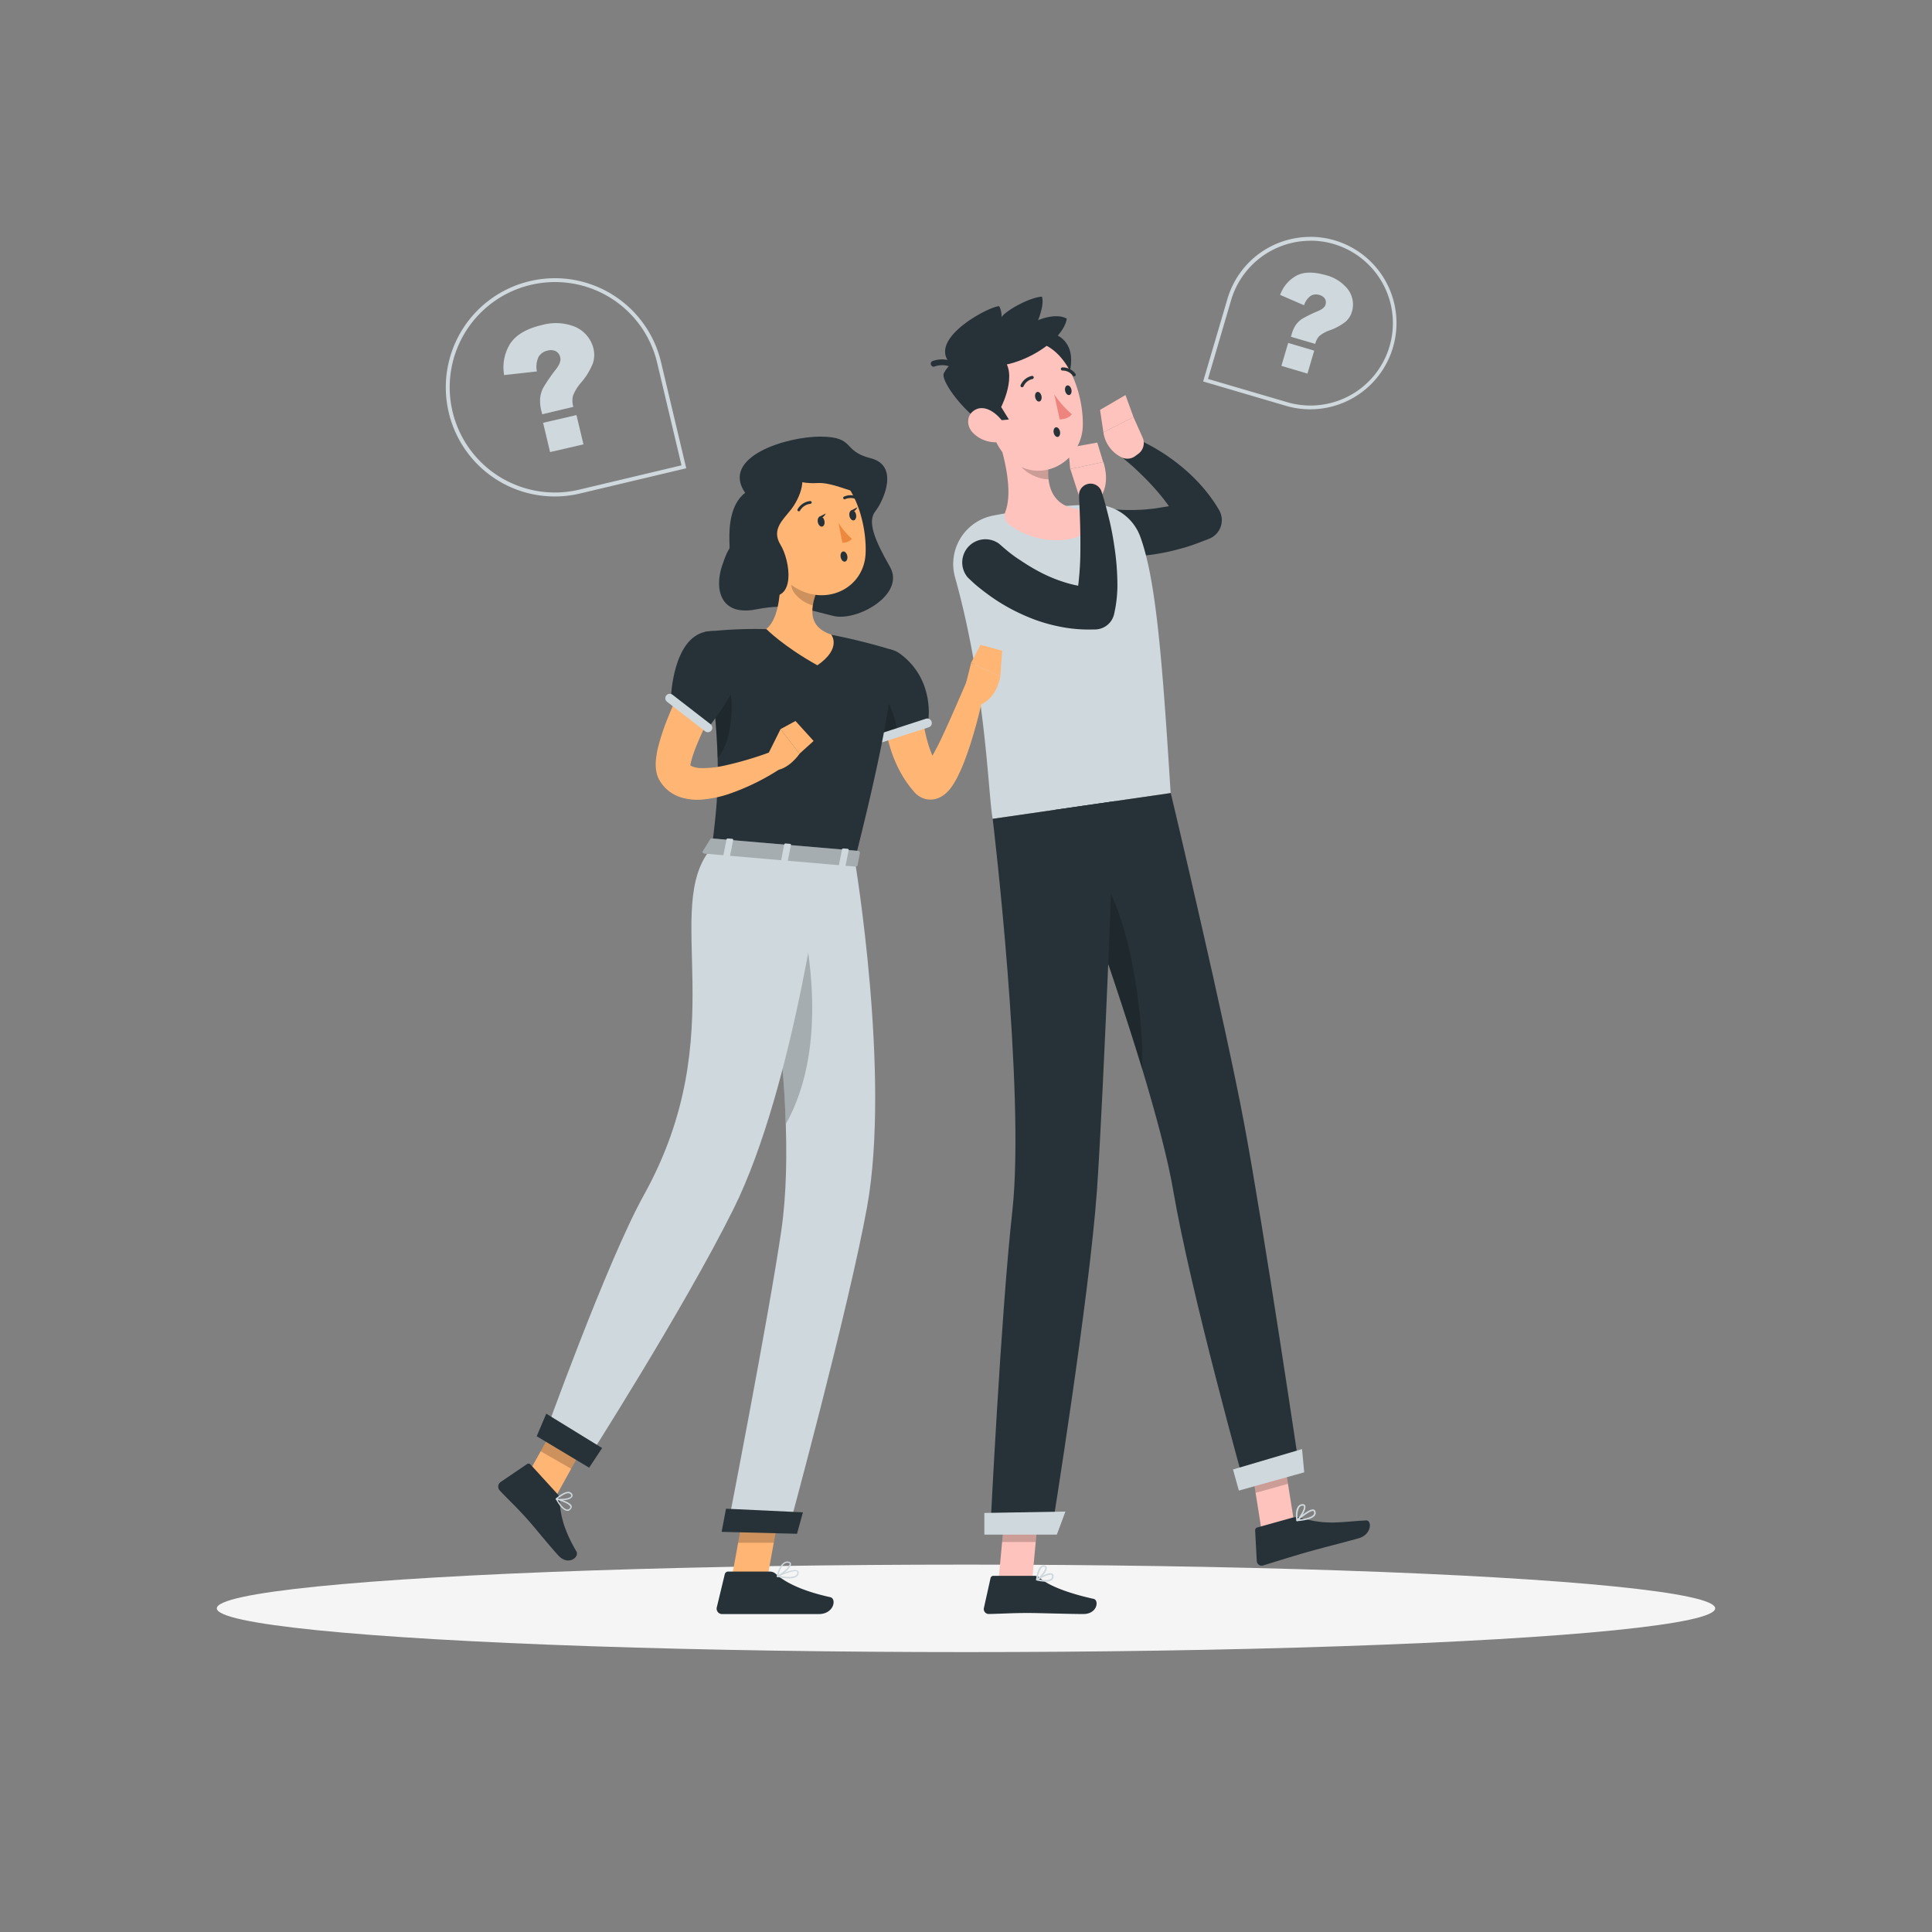 <svg xmlns="http://www.w3.org/2000/svg" viewBox="0 0 500 500"><rect x="0" y="0" width="500" height="500" fill="#808080" stroke="none"/><g id="freepik--Shadow--inject-131"><ellipse id="freepik--path--inject-131" cx="250" cy="416.24" rx="193.89" ry="11.32" style="fill:#f5f5f5"></ellipse></g><g id="freepik--character-2--inject-131"><polygon points="326.49 396.05 334.87 393.71 331.68 373.68 323.3 376.02 326.49 396.05" style="fill:#ffc3bd"></polygon><polygon points="258.44 408.83 267.14 408.83 269.01 388.68 260.31 388.68 258.44 408.83" style="fill:#ffc3bd"></polygon><path d="M267.69,407.82h-10.6a.75.75,0,0,0-.74.6l-1.72,7.73a1.28,1.28,0,0,0,1.27,1.55c3.41-.06,5.9-.26,10.2-.26,2.65,0,10.62.27,14.27.27s4.13-3.61,2.64-3.93c-6.71-1.47-11.76-3.49-13.9-5.42A2.13,2.13,0,0,0,267.69,407.82Z" style="fill:#263238"></path><path d="M334.54,392.75l-9.16,2.56a.75.75,0,0,0-.55.77l.42,7.91a1.27,1.27,0,0,0,1.63,1.15c3.28-1,8-2.5,12.15-3.66,4.85-1.35,6.92-1.8,12.61-3.38,3.44-1,3.43-4.71,1.9-4.62-7,.39-10.16,1.27-16.8-.64A4,4,0,0,0,334.54,392.75Z" style="fill:#263238"></path><path d="M285.15,131.36c-.1,0,.06,0,.12,0l.28.05.64.11c.44.07.91.16,1.38.21.95.12,1.94.19,2.94.23a56.15,56.15,0,0,0,6.07-.12c1-.12,2.06-.19,3.08-.37s2.06-.31,3.09-.51,2-.47,3.08-.68,2-.56,3.07-.83L306,137a36.78,36.78,0,0,0-2.88-5.12,49.82,49.82,0,0,0-3.75-4.87c-1.36-1.58-2.84-3.11-4.38-4.59-.77-.73-1.55-1.48-2.36-2.18s-1.68-1.42-2.41-2l-.19-.16a3,3,0,0,1,3-5,35.58,35.58,0,0,1,3.39,1.55c1.07.56,2.14,1.13,3.18,1.76a51.74,51.74,0,0,1,6,4.22,46.27,46.27,0,0,1,5.4,5.19A39.5,39.5,0,0,1,315.5,132a5.18,5.18,0,0,1-1.88,7.09,4.43,4.43,0,0,1-.73.35l-.32.13c-1.18.44-2.35.92-3.54,1.34s-2.4.81-3.64,1.12a55.22,55.22,0,0,1-7.53,1.55,50.59,50.59,0,0,1-7.81.39c-1.32-.05-2.65-.16-4-.33-.68-.09-1.36-.19-2.06-.33l-1.06-.23-.57-.14-.72-.21a6,6,0,1,1,3.51-11.39Z" style="fill:#263238"></path><polygon points="331.68 373.68 333.32 384.01 324.94 386.35 323.29 376.02 331.68 373.68" style="opacity:0.2"></polygon><polygon points="260.31 388.69 269.01 388.69 268.04 399.07 259.34 399.07 260.31 388.69" style="opacity:0.2"></polygon><path d="M295.12,138.94c3.93,10.91,5.57,29.8,7.84,66.3l-46.06,6.67c-1.17-6.16-1.74-33.92-9.72-62.45a12.76,12.76,0,0,1,9.7-16,160.84,160.84,0,0,1,25.93-2.88A12.69,12.69,0,0,1,295.12,138.94Z" style="fill:#CFD8DC"></path><path d="M295.71,113.24l-2.37-5.3-7.78,3.94a8.52,8.52,0,0,0,4.93,6.58,3.4,3.4,0,0,0,3.31-.43l.79-.58A3.47,3.47,0,0,0,295.71,113.24Z" style="fill:#ffc3bd"></path><polygon points="291.27 102.24 284.69 106.08 285.56 111.88 293.35 107.94 291.27 102.24" style="fill:#ffc3bd"></polygon><path d="M257.88,112c1.89,5.4,4.37,14.88,2.33,20.36a3,3,0,0,0,1.17,3.56,20.56,20.56,0,0,0,14.23,3.77c6.47-.7,6.42-4.22,4.77-6.73a2.91,2.91,0,0,0-1.94-1.27c-6.36-1.08-7.55-6.35-7.06-11.17Z" style="fill:#ffc3bd"></path><path d="M263.38,115.5l8,5a21,21,0,0,0,0,3.55c-2.74,0-6.52-1.76-8-4.55C262.44,117.8,262.72,115.81,263.38,115.5Z" style="opacity:0.2"></path><path d="M271,103.55c-6.14-3.66-9.51-11.23-9-12.91S272.16,86,273.48,86.7c6.59,3.32,2.45,12.43,2.45,12.43l2.29,3Z" style="fill:#263238"></path><path d="M254.2,103.25c2.33,8.32,3.28,13.3,8.47,16.7,7.8,5.13,17.37-1,17.56-9.82.17-8-3.68-20.22-12.65-21.79A11.77,11.77,0,0,0,254.2,103.25Z" style="fill:#ffc3bd"></path><path d="M253.74,109.2c-5.75-4.24-10.24-11-9.49-12.57,2-4.16,9.1-7.21,13.63-5,6.65,3.19,1.22,13.7,1.22,13.7l2,3.24Z" style="fill:#263238"></path><path d="M255.85,94.68c7.89.68,19.31-6.27,20.23-12.21-2.85-1.63-7.43.4-7.43.4s1.69-4,1-6.09c-3.12.13-9.55,3.7-10.46,5.33a5.41,5.41,0,0,0-.6-2.87c-2.68,0-20.71,9.49-11.31,16C254.53,96.53,255.85,94.68,255.85,94.68Z" style="fill:#263238"></path><path d="M251.78,112a8.25,8.25,0,0,0,5.76,2.46c2.88,0,3.56-2.75,2.12-5.07-1.29-2.08-4.35-4.6-6.93-3.5S249.93,110.07,251.78,112Z" style="fill:#ffc3bd"></path><path d="M336.4,380.89l-14.19,3.95s-14-50-18.58-76.73c-1.38-8.13-4.39-19.37-8-31.37C291,261.62,285.48,245.32,281,232.56c-4.74-13.44-8.3-22.93-8.3-22.93L303,205.25s14.14,59.51,19,85.61C327.09,318,336.4,380.89,336.4,380.89Z" style="fill:#263238"></path><path d="M295.61,276.74C291,261.62,285.48,245.32,281,232.56l2.66-7C291.85,233.93,296,261.55,295.61,276.74Z" style="opacity:0.2"></path><path d="M288.51,207.34s-2.84,75.42-4.63,100.85c-2,27.84-11.65,87.74-11.65,87.74H256.3s2.7-55.44,5.69-82.49c3.41-30.82-5.08-101.52-5.08-101.52Z" style="fill:#263238"></path><polygon points="273.51 397.16 254.75 397.16 254.75 391.55 275.73 391.19 273.51 397.16" style="fill:#CFD8DC"></polygon><polygon points="337.53 381.04 320.62 385.76 319.1 380.3 336.97 375.02 337.53 381.04" style="fill:#CFD8DC"></polygon><path d="M267.91,102.84c.15.69.63,1.17,1.08,1.07s.69-.73.54-1.42-.63-1.16-1.08-1.06S267.76,102.16,267.91,102.84Z" style="fill:#263238"></path><path d="M272.7,112c.14.69.63,1.17,1.08,1.07s.69-.73.54-1.42-.63-1.16-1.08-1.06S272.55,111.35,272.7,112Z" style="fill:#263238"></path><path d="M275.66,101.17c.15.68.63,1.16,1.08,1.06s.69-.73.54-1.41-.63-1.17-1.08-1.07S275.51,100.48,275.66,101.17Z" style="fill:#263238"></path><path d="M272.84,102.05a25,25,0,0,0,4.55,5.15c-1,1.4-3.15,1.33-3.15,1.33Z" style="fill:#ed847e"></path><path d="M264.55,100.2a.52.52,0,0,1-.21,0,.43.43,0,0,1-.2-.55,4.14,4.14,0,0,1,2.92-2.37.41.41,0,0,1,.12.82h0a3.27,3.27,0,0,0-2.29,1.9A.41.41,0,0,1,264.55,100.2Z" style="fill:#263238"></path><path d="M278,97.39a.4.4,0,0,1-.36-.16A3.28,3.28,0,0,0,275,95.9a.41.41,0,0,1-.07-.82,4.11,4.11,0,0,1,3.39,1.65.4.4,0,0,1-.07.57A.39.39,0,0,1,278,97.39Z" style="fill:#263238"></path><path d="M247.86,95.63a.74.74,0,0,1-.69-.06,5.77,5.77,0,0,0-5.21-.75.72.72,0,0,1-1-.38.73.73,0,0,1,.38-1,7.26,7.26,0,0,1,6.59.87.72.72,0,0,1,.2,1A.7.7,0,0,1,247.86,95.63Z" style="fill:#263238"></path><path d="M270.57,409.34a10,10,0,0,1-2.27-.31.2.2,0,0,1-.16-.17.2.2,0,0,1,.09-.2c.32-.2,3.13-1.93,4.09-1.43a.64.64,0,0,1,.35.58,1.24,1.24,0,0,1-.42,1.09A2.67,2.67,0,0,1,270.57,409.34Zm-1.68-.6c1.48.3,2.62.24,3.09-.16a.83.83,0,0,0,.28-.74c0-.16-.07-.22-.13-.25C271.63,407.34,270,408.08,268.89,408.74Z" style="fill:#CFD8DC"></path><path d="M268.34,409a.25.25,0,0,1-.11,0,.2.2,0,0,1-.09-.19c0-.1.21-2.61,1.23-3.44a1.12,1.12,0,0,1,.87-.26h0a.66.66,0,0,1,.66.54c.18,1-1.56,2.87-2.46,3.36A.17.17,0,0,1,268.34,409Zm1.76-3.53a.71.71,0,0,0-.47.18,4.93,4.93,0,0,0-1,2.73c.89-.68,2-2.12,1.89-2.7,0-.05,0-.17-.3-.21h-.09Z" style="fill:#CFD8DC"></path><path d="M335.68,393.68a.19.19,0,0,1-.17-.12.2.2,0,0,1,.05-.24c.32-.3,3.21-2.95,4.39-2.66a.62.62,0,0,1,.47.43h0a1.15,1.15,0,0,1-.1,1.07c-.69,1.07-3.18,1.41-4.61,1.52Zm4.09-2.64c-.69,0-2.32,1.17-3.48,2.17,1.94-.21,3.3-.67,3.69-1.27a.8.8,0,0,0,.06-.71.24.24,0,0,0-.19-.17Z" style="fill:#CFD8DC"></path><path d="M335.68,393.68h-.05a.25.25,0,0,1-.14-.16c0-.1-.42-2.42.4-3.59a1.49,1.49,0,0,1,1-.65h0c.56-.09.79.14.89.35.42.91-1.08,3.28-2,4A.21.21,0,0,1,335.68,393.68Zm1.5-4a.9.9,0,0,0-.21,0h0a1.08,1.08,0,0,0-.74.48,4.79,4.79,0,0,0-.38,2.89c.85-.91,1.82-2.71,1.57-3.26A.25.25,0,0,0,337.18,389.66Zm-.25-.18h0Z" style="fill:#CFD8DC"></path><path d="M279.71,129.76,277,121.38l8.54-1.81s1.86,4.9-.51,8.76Z" style="fill:#ffc3bd"></path><polygon points="276.47 115.89 283.97 114.54 285.5 119.57 276.96 121.38 276.47 115.89" style="fill:#ffc3bd"></polygon><path d="M258.89,141l.51.45.63.54c.44.37.88.74,1.34,1.1.91.71,1.86,1.4,2.84,2a49.08,49.08,0,0,0,6,3.5,39,39,0,0,0,6.36,2.42,32,32,0,0,0,6.56,1.1L278,156a27.44,27.44,0,0,0,1.22-6.14c.23-2.27.36-4.65.38-7.06s0-4.85-.07-7.31-.18-5-.29-7.37V128A3,3,0,0,1,285,127c.85,2.53,1.47,5,2.09,7.54s1.06,5.1,1.43,7.72a67.43,67.43,0,0,1,.65,8,34.05,34.05,0,0,1-.87,8.79,5.1,5.1,0,0,1-4.78,3.85h-.38a38,38,0,0,1-9.18-.79,42.44,42.44,0,0,1-8.64-2.75,49.12,49.12,0,0,1-7.82-4.25c-1.23-.83-2.42-1.7-3.59-2.62-.58-.46-1.16-.93-1.73-1.43l-.85-.78c-.3-.29-.53-.5-.94-.91a6,6,0,0,1,8.18-8.65Z" style="fill:#263238"></path></g><g id="freepik--character-1--inject-131"><path d="M192.84,127.54c-3.89,3-4.16,8.94-4.07,12.47s.28,0-1.85,6.25-.47,13.26,8.73,11.45,13.94.27,20.1,1.71,18.64-5.6,14.57-12.73-5.87-11.74-3.79-14.36,6.32-11.84-1.18-13.73-3.92-5.51-12.84-5.6S186.42,118.24,192.84,127.54Z" style="fill:#263238"></path><path d="M238.52,180.64v.58l0,.71c0,.47,0,1,.07,1.44.06,1,.17,1.95.3,2.91a38.73,38.73,0,0,0,1.15,5.65,26.42,26.42,0,0,0,2,5.15c.21.39.42.79.66,1.16.11.19.22.39.35.57l.19.27.09.14s.11.16,0,0a3.37,3.37,0,0,0-1.87-1,3.27,3.27,0,0,0-1.34,0,2.69,2.69,0,0,0-.73.27c-.3.18-.31.24-.29.23l.2-.18a12.57,12.57,0,0,0,1.45-2c.5-.82,1-1.73,1.47-2.64,1-1.84,1.87-3.79,2.77-5.74,1.78-3.92,3.53-8,5.25-11.95l4.68,1.39a125.45,125.45,0,0,1-3.19,13.09c-.64,2.17-1.38,4.32-2.21,6.5-.42,1.09-.89,2.17-1.43,3.29a20.81,20.81,0,0,1-2.09,3.54,8.78,8.78,0,0,1-.91,1,7,7,0,0,1-1.61,1.21,6.11,6.11,0,0,1-1.49.57,6.45,6.45,0,0,1-1,.13,6.25,6.25,0,0,1-1.14-.08,5.63,5.63,0,0,1-3.24-1.88l-.73-.87c-.22-.25-.41-.51-.61-.78-.41-.52-.77-1.06-1.13-1.6a32.92,32.92,0,0,1-3.33-6.9,40.24,40.24,0,0,1-1.77-7.22c-.18-1.22-.3-2.44-.38-3.66,0-.62-.07-1.23-.08-1.86v-.95l0-1.06Z" style="fill:#ffb573"></path><path d="M233.23,169.41c8.78,6.73,7,17.18,7,17.18l-12.49,5.22s-6.64-12-4.68-16.65C225.12,170.29,228.28,165.62,233.23,169.41Z" style="fill:#263238"></path><path d="M232.35,189.9l-4.6,1.92s-4.23-7.68-4.94-13.13c1-1.28,2.93-1.94,5.16,0C229.67,180.34,231.66,185.24,232.35,189.9Z" style="opacity:0.2"></path><path d="M241.1,186.78h0a1.16,1.16,0,0,1-.75,1.45l-11.86,3.83a1.17,1.17,0,0,1-1.46-.75h0a1.16,1.16,0,0,1,.75-1.45L239.64,186A1.17,1.17,0,0,1,241.1,186.78Z" style="fill:#CFD8DC"></path><path d="M249.57,178.56l1.75-7,7.55,3.54s-.88,6.2-6,7.57Z" style="fill:#ffb573"></path><polygon points="253.76 166.88 259.36 168.41 258.87 175.08 251.32 171.54 253.76 166.88" style="fill:#ffb573"></polygon><polygon points="189.34 408.59 198.4 409.45 202.22 388.42 193.16 387.55 189.34 408.59" style="fill:#ffb573"></polygon><polygon points="134.93 384.61 142.83 389.14 153.13 370.5 145.24 365.97 134.93 384.61" style="fill:#ffb573"></polygon><path d="M144.27,386.65l-6.93-7.59a.71.71,0,0,0-1-.12l-6.8,4.62a1.47,1.47,0,0,0-.21,2.18c2.46,2.6,3.78,3.74,6.83,7.08,1.87,2.05,5.72,6.87,8.31,9.71s5.53.43,4.71-1c-3.7-6.33-4.21-10.23-4.34-13.38A2.36,2.36,0,0,0,144.27,386.65Z" style="fill:#263238"></path><path d="M199.27,406.72H188.42a.88.88,0,0,0-.84.66L185.5,416a1.4,1.4,0,0,0,1.38,1.72c3.82,0,5.64,0,10.41,0h14.59c4,0,4.67-4,3-4.37-7.41-1.63-11.73-3.88-14.07-6A2.29,2.29,0,0,0,199.27,406.72Z" style="fill:#263238"></path><polygon points="202.21 388.42 200.25 399.27 191.03 399.27 193.15 387.56 202.21 388.42" style="opacity:0.2"></polygon><polygon points="145.23 365.97 153.13 370.51 147.82 380.11 139.91 375.58 145.23 365.97" style="opacity:0.2"></polygon><path d="M230.57,168.1s4,1.75-9.35,54.5l-37-3.2c1.92-15,2.75-24.31-1.78-55.86a109.76,109.76,0,0,1,15.9-.72,118.78,118.78,0,0,1,16.81,1.46A155.91,155.91,0,0,1,230.57,168.1Z" style="fill:#263238"></path><path d="M188.52,177.5c1.6,3.38,1,14.69-2.83,18.65-.12-4.56-.48-9.81-1.19-16.29A5.24,5.24,0,0,1,188.52,177.5Z" style="opacity:0.2"></path><path d="M201.61,144c.6,5.5.8,15.5-3.3,18.78,0,0,4.38,4.47,13.23,9.4,6.44-4.45,3.58-7.94,3.58-7.94-5.9-2-5.36-6.43-4-10.54Z" style="fill:#ffb573"></path><path d="M205.51,148l5.66,5.74a17.5,17.5,0,0,0-.78,2.94c-2.27-.54-5.57-2.9-5.6-5.34A9.75,9.75,0,0,1,205.51,148Z" style="opacity:0.2"></path><path d="M196.77,135.44c2.3,8.79,3.08,12.56,8.47,16.24,8.11,5.54,18.4.8,18.78-8.5.34-8.37-3.47-21.33-12.87-23.16A12.39,12.39,0,0,0,196.77,135.44Z" style="fill:#ffb573"></path><path d="M196.05,142.89a6.62,6.62,0,0,0,3.9,3.24c2.23.67,3.39-1.31,2.81-3.44-.52-1.91-2.31-4.57-4.57-4.31A3,3,0,0,0,196.05,142.89Z" style="fill:#ffb573"></path><path d="M200.91,117.79c-1.57,2.7,2.35,7.7,10.59,7.22,6.21-.36,14,6.31,13.37-.9C224.34,117.55,208.73,114.41,200.91,117.79Z" style="fill:#263238"></path><path d="M205.42,119.77c4.3,3.29,1.44,9.3-.63,12S199.53,137,202,141s4.16,15-3.72,13.07-7.52-15.07-5.23-21.14S200.3,115.86,205.42,119.77Z" style="fill:#263238"></path><path d="M221.22,222.6s9.34,55.73,3.17,89.8C219.62,338.74,204,396.12,204,396.12l-15.79-.4s10.83-55.48,14-77.3c5.41-37.32-8.14-98.17-8.14-98.17Z" style="fill:#CFD8DC"></path><path d="M206.77,233.79l-7.9,12.45a381.18,381.18,0,0,1,4.52,44.62C214.5,271,209.24,244.31,206.77,233.79Z" style="opacity:0.2"></path><polygon points="206.27 396.94 186.76 396.44 187.89 390.45 207.79 391.39 206.27 396.94" style="fill:#263238"></polygon><path d="M213.12,222s-7.35,58.77-23.28,90.86c-12.87,25.92-38.51,66-38.51,66l-10.63-6.77s16.35-45.55,25.91-62.77c23.45-42.21,4.29-74.43,17.58-89.92Z" style="fill:#CFD8DC"></path><polygon points="152.47 379.83 138.9 371.7 141.37 365.86 155.83 374.75 152.47 379.83" style="fill:#263238"></polygon><path d="M183.82,217.17l-1.95,3.17c-.16.25.13.54.55.58l38.84,3.35c.33,0,.62-.11.66-.31l.62-3.29c0-.23-.23-.45-.59-.48L184.45,217A.68.68,0,0,0,183.82,217.17Z" style="fill:#CFD8DC"></path><path d="M183.82,217.17l-1.95,3.17c-.16.25.13.54.55.58l38.84,3.35c.33,0,.62-.11.66-.31l.62-3.29c0-.23-.23-.45-.59-.48L184.45,217A.68.68,0,0,0,183.82,217.17Z" style="opacity:0.2"></path><path d="M188.5,221.8l-1-.08c-.2,0-.34-.14-.32-.26l.85-4.27c0-.12.21-.21.41-.19l1,.08c.2,0,.34.14.32.26l-.85,4.27C188.88,221.73,188.7,221.82,188.5,221.8Z" style="fill:#CFD8DC"></path><path d="M218.4,224.39l-1-.09c-.2,0-.34-.13-.32-.26l.84-4.26c0-.13.21-.21.41-.2l1,.09c.2,0,.34.13.32.26l-.85,4.26C218.79,224.32,218.6,224.41,218.4,224.39Z" style="fill:#CFD8DC"></path><path d="M203.45,223.1l-1-.09c-.2,0-.35-.13-.32-.26l.84-4.27c0-.12.21-.21.41-.19l1,.09c.2,0,.35.13.32.25l-.84,4.27C203.83,223,203.65,223.11,203.45,223.1Z" style="fill:#CFD8DC"></path><path d="M211.65,135.14c.14.72.64,1.23,1.12,1.14s.74-.75.59-1.48-.64-1.23-1.11-1.14S211.51,134.41,211.65,135.14Z" style="fill:#263238"></path><path d="M217.57,144.2c.14.73.64,1.24,1.11,1.15s.74-.76.6-1.48-.64-1.24-1.11-1.15S217.42,143.48,217.57,144.2Z" style="fill:#263238"></path><path d="M219.84,133.53c.14.72.64,1.23,1.11,1.14s.74-.75.6-1.48-.64-1.23-1.11-1.14S219.69,132.8,219.84,133.53Z" style="fill:#263238"></path><path d="M220.24,132.13l1.64-.84S221.25,132.82,220.24,132.13Z" style="fill:#263238"></path><path d="M217,135.33a19.68,19.68,0,0,0,3.49,4.12,3.16,3.16,0,0,1-2.48,1Z" style="fill:#ed893e"></path><path d="M206.73,132.33a.41.41,0,0,1-.18-.05.36.36,0,0,1-.12-.5,4.21,4.21,0,0,1,3.26-2.11.37.37,0,0,1,.37.35.36.36,0,0,1-.34.37,3.53,3.53,0,0,0-2.68,1.77A.36.36,0,0,1,206.73,132.33Z" style="fill:#263238"></path><path d="M222.11,129.43a.41.41,0,0,1-.18-.05,3.52,3.52,0,0,0-3.19-.21.36.36,0,0,1-.49-.15.37.37,0,0,1,.16-.49,4.25,4.25,0,0,1,3.88.22.36.36,0,0,1-.18.68Z" style="fill:#263238"></path><path d="M187.87,177.12c-2,3.95-4.11,8.08-6,12.1-.9,2-1.78,4-2.44,5.95a21.94,21.94,0,0,0-.72,2.57c-.07.32-.06.59-.11.42l0-.09-.06-.17-.11-.24c0-.07,0,0,0,0a1,1,0,0,0,.06.14c.06.14.16.32.65.55a6.37,6.37,0,0,0,2.12.42,24.88,24.88,0,0,0,5.93-.57A88.75,88.75,0,0,0,200,194.39l2.3,4.32a59.73,59.73,0,0,1-13.1,6.57,29.13,29.13,0,0,1-7.81,1.67,14.81,14.81,0,0,1-4.77-.47,10.71,10.71,0,0,1-2.66-1.15,9.79,9.79,0,0,1-2.4-2.11,9.26,9.26,0,0,1-.89-1.32,3,3,0,0,1-.22-.39,5.82,5.82,0,0,1-.27-.64c-.07-.19-.13-.39-.19-.58l-.12-.52a11,11,0,0,1-.12-3.06,23.43,23.43,0,0,1,.8-4.23,60.94,60.94,0,0,1,2.45-7.1,116.73,116.73,0,0,1,6.26-13Z" style="fill:#ffb573"></path><path d="M198.36,196,202,188.7l4.93,6.37s-3,4.44-6.82,4.29Z" style="fill:#ffb573"></path><polygon points="205.87 186.59 210.56 191.76 206.9 195.07 201.97 188.71 205.87 186.59" style="fill:#ffb573"></polygon><path d="M182.41,163.54c-8.25,1.88-8.75,16.77-8.75,16.77l9.38,8.3s9-10.83,8.53-16.74C191.15,166.84,188.13,162.23,182.41,163.54Z" style="fill:#263238"></path><path d="M184.11,189.05h0a1.17,1.17,0,0,1-1.63.21l-9.85-7.64a1.17,1.17,0,0,1-.21-1.62h0a1.17,1.17,0,0,1,1.63-.2l9.85,7.63A1.17,1.17,0,0,1,184.11,189.05Z" style="fill:#CFD8DC"></path><path d="M147.09,391a1.35,1.35,0,0,1-.35,0c-1.14-.1-2.3-1.89-2.89-3a.18.18,0,0,1,0-.2.18.18,0,0,1,.19-.06c.36.09,3.54.93,3.9,2a.71.71,0,0,1-.15.69A1.3,1.3,0,0,1,147.09,391Zm-2.71-2.73c.86,1.45,1.74,2.33,2.39,2.39a.83.83,0,0,0,.75-.37.35.35,0,0,0,.09-.35C147.39,389.22,145.48,388.54,144.38,388.22Z" style="fill:#CFD8DC"></path><path d="M146.88,388.09a6.54,6.54,0,0,1-2.93,0,.18.18,0,0,1-.12-.13.18.18,0,0,1,.06-.17c.08-.08,2-1.84,3.33-1.7a1.1,1.1,0,0,1,.8.47.73.73,0,0,1,0,.91A2.07,2.07,0,0,1,146.88,388.09Zm-2.49-.25c1.06.18,3,0,3.39-.58.07-.09.12-.23-.05-.48a.77.77,0,0,0-.55-.32C146.29,386.36,145,387.37,144.39,387.84Z" style="fill:#CFD8DC"></path><path d="M204.15,408.48a14.4,14.4,0,0,1-3-.38A.18.18,0,0,1,201,408a.2.2,0,0,1,.09-.19c.44-.21,4.32-2,5.34-1.35a.59.59,0,0,1,.27.55,1.27,1.27,0,0,1-.5,1A3.51,3.51,0,0,1,204.15,408.48Zm-2.37-.62c1.18.22,3.35.51,4.22-.17a.92.92,0,0,0,.37-.75.23.23,0,0,0-.11-.24C205.7,406.33,203.4,407.14,201.78,407.86Z" style="fill:#CFD8DC"></path><path d="M201.21,408.11a.28.28,0,0,1-.12,0,.21.21,0,0,1-.06-.18c0-.17.8-4.05,2.95-3.8.53.06.69.33.72.54.17,1-2.25,3-3.42,3.46Zm2.58-3.68c-1.36,0-2.09,2.26-2.32,3.17,1.26-.67,3-2.29,2.88-2.92,0-.05,0-.19-.41-.24Z" style="fill:#CFD8DC"></path><path d="M212.05,133.74l1.64-.84S213.06,134.43,212.05,133.74Z" style="fill:#263238"></path></g><g id="freepik--Bubbles--inject-131"><path d="M339.08,62.29a21.33,21.33,0,1,1-6,41.78l-20.45-6,6-20.45a21.43,21.43,0,0,1,20.44-15.31m0-1a22.33,22.33,0,0,0-21.4,16l-6.3,21.41,21.41,6.3A22.32,22.32,0,1,0,345.4,62.2h0a22.36,22.36,0,0,0-6.32-.91Z" style="fill:#CFD8DC"></path><path d="M340.38,89l-6.29-1.85.19-.63a7.91,7.91,0,0,1,1.13-2.5A6,6,0,0,1,337,82.51a34,34,0,0,1,4.09-2c1.11-.47,1.75-1,1.93-1.61a1.91,1.91,0,0,0-.12-1.57,2.39,2.39,0,0,0-1.48-1,2.74,2.74,0,0,0-2.18.21A4.71,4.71,0,0,0,337.49,79l-6.19-2.68a9.14,9.14,0,0,1,4.26-5c1.91-1,4.42-1,7.51-.13a10.63,10.63,0,0,1,5.38,3.22,6.5,6.5,0,0,1,1.41,6.31,5.45,5.45,0,0,1-1.57,2.49,14.08,14.08,0,0,1-4.12,2.26,8.87,8.87,0,0,0-2.74,1.5A4.53,4.53,0,0,0,340.38,89Zm-7-.25,6.74,2-1.75,5.94-6.74-2Z" style="fill:#CFD8DC"></path><path d="M143.62,73h0a27.12,27.12,0,0,1,26.46,20.94l6.29,26.49-26.49,6.29a27.48,27.48,0,0,1-6.31.74,27.23,27.23,0,0,1-6.26-53.72,27.48,27.48,0,0,1,6.31-.74m0-1a28.27,28.27,0,0,0-6.54.77h0a28.22,28.22,0,0,0-20.94,34h0a28.18,28.18,0,0,0,34,20.94l27.46-6.52-6.52-27.46A28.23,28.23,0,0,0,143.62,72Z" style="fill:#CFD8DC"></path><path d="M148.38,105.3l-8.06,1.91-.2-.8a10.37,10.37,0,0,1-.32-3.46,7.54,7.54,0,0,1,.83-2.67,44.36,44.36,0,0,1,3.26-4.72c.93-1.21,1.3-2.2,1.11-3a2.38,2.38,0,0,0-1.12-1.65,3.05,3.05,0,0,0-2.24-.15,3.46,3.46,0,0,0-2.26,1.59,6,6,0,0,0-.43,3.78l-8.48.94A11.55,11.55,0,0,1,132,89q2.22-3.45,8.16-4.86a13.42,13.42,0,0,1,7.93.16,8.26,8.26,0,0,1,5.52,6,7,7,0,0,1-.17,3.72,17.75,17.75,0,0,1-3.11,5.06,11.17,11.17,0,0,0-2.05,3.37A5.67,5.67,0,0,0,148.38,105.3Zm-7.83,4.12,8.64-2L151,115,142.36,117Z" style="fill:#CFD8DC"></path></g></svg>
